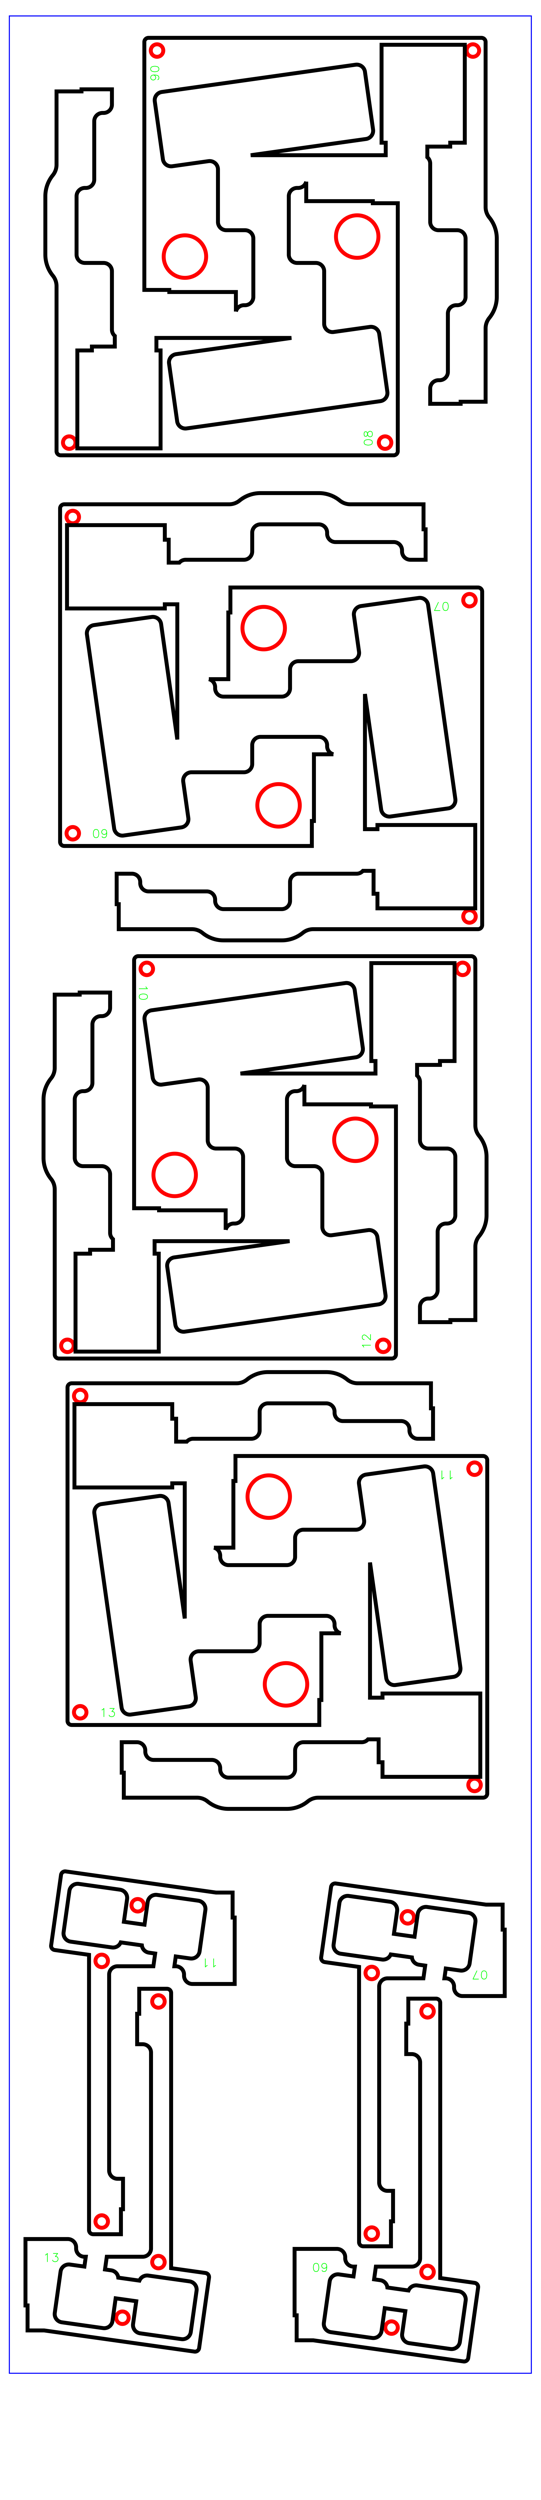 <?xml version="1.0" encoding="UTF-8" standalone="no"?>
<!-- Created with Inkscape (http://www.inkscape.org/) -->

<svg
   width="130mm"
   height="600mm"
   viewBox="0 0 130 600"
   version="1.1"
   id="svg465"
   xml:space="preserve"
   sodipodi:docname="beech_02_20240614.svg"
   inkscape:version="1.2.2 (b0a8486541, 2022-12-01)"
   xmlns:inkscape="http://www.inkscape.org/namespaces/inkscape"
   xmlns:sodipodi="http://sodipodi.sourceforge.net/DTD/sodipodi-0.dtd"
   xmlns="http://www.w3.org/2000/svg"
   xmlns:svg="http://www.w3.org/2000/svg"><sodipodi:namedview
     id="namedview467"
     pagecolor="#ffffff"
     bordercolor="#000000"
     borderopacity="0.25"
     inkscape:showpageshadow="2"
     inkscape:pageopacity="0.0"
     inkscape:pagecheckerboard="0"
     inkscape:deskcolor="#d1d1d1"
     inkscape:document-units="mm"
     showgrid="false"
     inkscape:zoom="0.35355339"
     inkscape:cx="-134.35029"
     inkscape:cy="1537.2501"
     inkscape:window-width="1920"
     inkscape:window-height="1144"
     inkscape:window-x="0"
     inkscape:window-y="0"
     inkscape:window-maximized="1"
     inkscape:current-layer="svg465" /><defs
     id="defs462"><inkscape:path-effect
       effect="bspline"
       id="path-effect18350"
       is_visible="true"
       lpeversion="1"
       weight="15"
       steps="2"
       helper_size="0"
       apply_no_weight="true"
       apply_with_weight="true"
       only_selected="false" /></defs><g
     id="g2946"
     transform="translate(15.51, -6.053)"><path
       style="font-size:12px;fill:none;fill-rule:evenodd;stroke:#ff0000;stroke-width:0.25mm;stroke-linecap:round;stroke-opacity:1"
       d="m 22.226,16.683 a 1.5,1.5 0 0 1 0,3 1.5,1.5 0 0 1 0,-3 z"
       id="path1515" /><path
       style="font-size:12px;fill:none;fill-rule:evenodd;stroke:#ff0000;stroke-width:0.25mm;stroke-linecap:round;stroke-opacity:1"
       d="M 22.226,18.183"
       id="path1513" /><path
       style="font-size:12px;fill:none;fill-rule:evenodd;stroke:#ff0000;stroke-width:0.25mm;stroke-linecap:round;stroke-opacity:1"
       d="m 98.126,16.683 a 1.5,1.5 0 0 1 0,3 1.5,1.5 0 0 1 0,-3 z"
       id="path1499" /><path
       style="font-size:12px;fill:none;fill-rule:evenodd;stroke:#ff0000;stroke-width:0.25mm;stroke-linecap:round;stroke-opacity:1"
       d="M 98.126,18.183"
       id="path1497" /><path
       style="font-size:12px;fill:none;fill-rule:evenodd;stroke:#ff0000;stroke-width:0.25mm;stroke-linecap:round;stroke-opacity:1"
       d="m 28.926,62.533 a 5.1,5.1 0 0 1 0,10.2 5.1,5.1 0 0 1 0,-10.2 z"
       id="path1495" /><path
       style="font-size:12px;fill:none;fill-rule:evenodd;stroke:#ff0000;stroke-width:0.25mm;stroke-linecap:round;stroke-opacity:1"
       d="M 28.926,67.633"
       id="path1493" /><path
       style="font-size:12px;fill:none;fill-rule:evenodd;stroke:#000000;stroke-width:0.25mm;stroke-linecap:round;stroke-opacity:1"
       d="m 19.176,16.133 v 59.5 h 5.999 v 0.5 h 16 v 4.684 a 2,2 0 0 1 1.94,-1.515 h 0.25 a 2,2 0 0 0 2,-2 v -14 a 2,2 0 0 0 -2,-2 h -4.5 a 2,2 0 0 1 -2,-2 v -12.593 a 2,2 0 0 0 -2.278,-1.981 l -8.695,1.222 a 2,2 0 0 1 -2.259,-1.702 l -1.949,-13.864 a 2,2 0 0 1 1.702,-2.259 l 46.543,-6.541 a 2,2 0 0 1 2.259,1.702 l 1.948,13.864 a 2,2 0 0 1 -1.702,2.259 l -27.698,3.893 h 32.44 v -3.002 h -1 V 16.8 h 20 v 23.5 h -3.5 v 0.933 h -5.5 v 2.558 a 2,2 0 0 1 0.689,1.511 v 14 a 2,2 0 0 0 2,2 h 4.5 a 2,2 0 0 1 2,2 v 14 a 2,2 0 0 1 -2,2 h -0.25 a 2,2 0 0 0 -2,2 v 14 a 2,2 0 0 1 -2,2 h -0.25 a 2,2 0 0 0 -2,2 v 3.664 h 7.312 v -0.5 h 5.999 V 84.872 a 4,4 0 0 1 0.896,-2.523 8,8 0 0 0 1.793,-5.047 v -14 a 8,8 0 0 0 -1.793,-5.047 4,4 0 0 1 -0.896,-2.524 V 16.133 a 1,1 0 0 0 -1,-1 H 20.176 a 1,1 0 0 0 -1,1 z"
       id="path712" /><g
       inkscape:label="Hershey Text"
       style="fill:none;stroke:#00ff00;stroke-linecap:round;stroke-linejoin:round;stroke-opacity:1"
       transform="matrix(6.12323e-17 1 -1 6.12323e-17 0.835 2.483)"
       id="g5981"><g
         transform="translate(18.901, -19.855)"
         id="g5979"
         style="stroke:#00ff00;stroke-opacity:1"><path
           d="M 378 662 L 284 630 L 220 536 L 189 378 L 189 284 L 220 126 L 284 31.5 L 378 0 L 441 0 L 536 31.5 L 598 126 L 630 284 L 630 378 L 598 536 L 536 630 L 441 662 L 378 662"
           style="stroke-width:0.533in;stroke:#00ff00;stroke-opacity:1"
           transform="scale(0.003, -0.003)"
           id="path5975" /><path
           d="M 598 567 L 567 630 L 472 662 L 410 662 L 315 630 L 252 536 L 220 378 L 220 220 L 252 94.5 L 315 31.5 L 410 0 L 441 0 L 536 31.5 L 598 94.5 L 630 189 L 630 220 L 598 315 L 536 378 L 441 410 L 410 410 L 315 378 L 252 315 L 220 220"
           style="stroke-width:0.533in;stroke:#00ff00;stroke-opacity:1"
           transform="matrix(0.003 0 0 -0.003 2 0)"
           id="path5977" /></g></g></g><g
     id="g2946-9"
     transform="matrix(6.12323e-17 1 -1 6.12323e-17 130.999 121.816)"><path
       style="font-size:12px;fill:none;fill-rule:evenodd;stroke:#ff0000;stroke-width:0.25mm;stroke-linecap:round;stroke-opacity:1"
       d="m 22.226,16.683 a 1.5,1.5 0 0 1 0,3 1.5,1.5 0 0 1 0,-3 z"
       id="path1515-4" /><path
       style="font-size:12px;fill:none;fill-rule:evenodd;stroke:#ff0000;stroke-width:0.25mm;stroke-linecap:round;stroke-opacity:1"
       d="M 22.226,18.183"
       id="path1513-7" /><path
       style="font-size:12px;fill:none;fill-rule:evenodd;stroke:#ff0000;stroke-width:0.25mm;stroke-linecap:round;stroke-opacity:1"
       d="m 98.126,16.683 a 1.5,1.5 0 0 1 0,3 1.5,1.5 0 0 1 0,-3 z"
       id="path1499-8" /><path
       style="font-size:12px;fill:none;fill-rule:evenodd;stroke:#ff0000;stroke-width:0.25mm;stroke-linecap:round;stroke-opacity:1"
       d="M 98.126,18.183"
       id="path1497-4" /><path
       style="font-size:12px;fill:none;fill-rule:evenodd;stroke:#ff0000;stroke-width:0.25mm;stroke-linecap:round;stroke-opacity:1"
       d="m 28.926,62.533 a 5.1,5.1 0 0 1 0,10.2 5.1,5.1 0 0 1 0,-10.2 z"
       id="path1495-5" /><path
       style="font-size:12px;fill:none;fill-rule:evenodd;stroke:#ff0000;stroke-width:0.25mm;stroke-linecap:round;stroke-opacity:1"
       d="M 28.926,67.633"
       id="path1493-0" /><path
       style="font-size:12px;fill:none;fill-rule:evenodd;stroke:#000000;stroke-width:0.25mm;stroke-linecap:round;stroke-opacity:1"
       d="m 19.176,16.133 v 59.5 h 5.999 v 0.5 h 16 v 4.684 a 2,2 0 0 1 1.94,-1.515 h 0.25 a 2,2 0 0 0 2,-2 v -14 a 2,2 0 0 0 -2,-2 h -4.5 a 2,2 0 0 1 -2,-2 v -12.593 a 2,2 0 0 0 -2.278,-1.981 l -8.695,1.222 a 2,2 0 0 1 -2.259,-1.702 l -1.949,-13.864 a 2,2 0 0 1 1.702,-2.259 l 46.543,-6.541 a 2,2 0 0 1 2.259,1.702 l 1.948,13.864 a 2,2 0 0 1 -1.702,2.259 l -27.698,3.893 h 32.44 v -3.002 h -1 V 16.8 h 20 v 23.5 h -3.5 v 0.933 h -5.5 v 2.558 a 2,2 0 0 1 0.689,1.511 v 14 a 2,2 0 0 0 2,2 h 4.5 a 2,2 0 0 1 2,2 v 14 a 2,2 0 0 1 -2,2 h -0.25 a 2,2 0 0 0 -2,2 v 14 a 2,2 0 0 1 -2,2 h -0.25 a 2,2 0 0 0 -2,2 v 3.664 h 7.312 v -0.5 h 5.999 V 84.872 a 4,4 0 0 1 0.896,-2.523 8,8 0 0 0 1.793,-5.047 v -14 a 8,8 0 0 0 -1.793,-5.047 4,4 0 0 1 -0.896,-2.524 V 16.133 a 1,1 0 0 0 -1,-1 H 20.176 a 1,1 0 0 0 -1,1 z"
       id="path712-3" /><g
       inkscape:label="Hershey Text"
       style="fill:none;stroke:#00ff00;stroke-linecap:round;stroke-linejoin:round;stroke-opacity:1"
       transform="matrix(6.12323e-17 1 -1 6.12323e-17 -117.814 136.641)"
       id="g6013"><g
         transform="translate(-113.933, -140.543)"
         id="g6011"
         style="stroke:#00ff00;stroke-opacity:1"><path
           d="M 378 662 L 284 630 L 220 536 L 189 378 L 189 284 L 220 126 L 284 31.5 L 378 0 L 441 0 L 536 31.5 L 598 126 L 630 284 L 630 378 L 598 536 L 536 630 L 441 662 L 378 662"
           style="stroke-width:0.533in;stroke:#00ff00;stroke-opacity:1"
           transform="scale(0.003, -0.003)"
           id="path6007" /><path
           d="M 630 662 L 315 0 M 189 662 L 630 662"
           style="stroke-width:0.533in;stroke:#00ff00;stroke-opacity:1"
           transform="matrix(0.003 0 0 -0.003 2 0)"
           id="path6009" /></g></g></g><g
     id="g2938-6"
     transform="matrix(6.12323e-17 1 -1 6.12323e-17 206.609 431.766)"><path
       style="font-size:12px;fill:none;fill-rule:evenodd;stroke:#ff0000;stroke-width:0.25mm;stroke-linecap:round;stroke-opacity:1"
       d="m 28.376,107.129 a 1.5,1.5 0 0 1 0,3 1.5,1.5 0 0 1 0,-3 z"
       id="path1511-1" /><path
       style="font-size:12px;fill:none;fill-rule:evenodd;stroke:#ff0000;stroke-width:0.25mm;stroke-linecap:round;stroke-opacity:1"
       d="M 28.376,108.629"
       id="path1509-0" /><path
       style="font-size:12px;fill:none;fill-rule:evenodd;stroke:#ff0000;stroke-width:0.25mm;stroke-linecap:round;stroke-opacity:1"
       d="m 41.726,115.779 a 1.5,1.5 0 0 1 0,3 1.5,1.5 0 0 1 0,-3 z"
       id="path1507-6" /><path
       style="font-size:12px;fill:none;fill-rule:evenodd;stroke:#ff0000;stroke-width:0.25mm;stroke-linecap:round;stroke-opacity:1"
       d="M 41.726,117.279"
       id="path1505-3" /><path
       style="font-size:12px;fill:none;fill-rule:evenodd;stroke:#ff0000;stroke-width:0.25mm;stroke-linecap:round;stroke-opacity:1"
       d="m 104.276,115.779 a 1.5,1.5 0 0 1 0,3 1.5,1.5 0 0 1 0,-3 z"
       id="path1503-2" /><path
       style="font-size:12px;fill:none;fill-rule:evenodd;stroke:#ff0000;stroke-width:0.25mm;stroke-linecap:round;stroke-opacity:1"
       d="M 104.276,117.279"
       id="path1501-0" /><path
       style="font-size:12px;fill:none;fill-rule:evenodd;stroke:#000000;stroke-width:0.25mm;stroke-linecap:round;stroke-opacity:1"
       d="m 25.326,85.829 v 3.999 l -5.074,36.101 a 1,1 0 0 0 0.851,1.13 l 16.884,2.373 a 1,1 0 0 0 1.13,-0.852 l 1.159,-8.251 h 66.05 a 1,1 0 0 0 1,-1 v -6.667 h -5.999 v -0.5 h -7.312 v 1.336 a 2,2 0 0 1 -2,2 h -47 a 2,2 0 0 1 -2,-2 v -8.631 l -3.055,-0.429 -0.209,1.485 a 2,2 0 0 1 -1.755,1.709 l -0.713,5.077 a 2,2 0 0 1 1.215,2.127 l -1.391,9.902 a 2,2 0 0 1 -2.259,1.703 l -9.903,-1.392 a 2,2 0 0 1 -1.702,-2.259 l 1.392,-9.903 a 2,2 0 0 1 2.259,-1.702 l 5.446,0.765 0.696,-4.951 -5.447,-0.765 a 2,2 0 0 1 -1.702,-2.259 l 1.392,-9.903 a 2,2 0 0 1 2.259,-1.702 l 9.903,1.392 a 2,2 0 0 1 1.702,2.259 l -0.487,3.465 2.359,0.332 v -0.32 a 2,2 0 0 1 2,-2 h 0.25 a 2,2 0 0 0 2,-2 v -10.169 h -15.94 v 0.5 z"
       id="path1491-6" /><g
       inkscape:label="Hershey Text"
       style="fill:none;stroke:#00ff00;stroke-linecap:round;stroke-linejoin:round;stroke-opacity:1"
       transform="matrix(6.12323e-17 1 -1 6.12323e-17 -113.118 137.14)"
       id="g6029"><g
         transform="translate(-48.078, -154.333)"
         id="g6027"
         style="stroke:#00ff00;stroke-opacity:1"><path
           d="M 378 662 L 284 630 L 220 536 L 189 378 L 189 284 L 220 126 L 284 31.5 L 378 0 L 441 0 L 536 31.5 L 598 126 L 630 284 L 630 378 L 598 536 L 536 630 L 441 662 L 378 662"
           style="stroke-width:0.533in;stroke:#00ff00;stroke-opacity:1"
           transform="scale(0.003, -0.003)"
           id="path6023" /><path
           d="M 630 662 L 315 0 M 189 662 L 630 662"
           style="stroke-width:0.533in;stroke:#00ff00;stroke-opacity:1"
           transform="matrix(0.003 0 0 -0.003 2 0)"
           id="path6025" /></g></g></g><g
     id="g2946-0"
     transform="matrix(-1 1.22465e-16 -1.22465e-16 -1 114.761 124.404)"><path
       style="font-size:12px;fill:none;fill-rule:evenodd;stroke:#ff0000;stroke-width:0.25mm;stroke-linecap:round;stroke-opacity:1"
       d="m 22.226,16.683 a 1.5,1.5 0 0 1 0,3 1.5,1.5 0 0 1 0,-3 z"
       id="path1515-7" /><path
       style="font-size:12px;fill:none;fill-rule:evenodd;stroke:#ff0000;stroke-width:0.25mm;stroke-linecap:round;stroke-opacity:1"
       d="M 22.226,18.183"
       id="path1513-8" /><path
       style="font-size:12px;fill:none;fill-rule:evenodd;stroke:#ff0000;stroke-width:0.25mm;stroke-linecap:round;stroke-opacity:1"
       d="m 98.126,16.683 a 1.5,1.5 0 0 1 0,3 1.5,1.5 0 0 1 0,-3 z"
       id="path1499-6" /><path
       style="font-size:12px;fill:none;fill-rule:evenodd;stroke:#ff0000;stroke-width:0.25mm;stroke-linecap:round;stroke-opacity:1"
       d="M 98.126,18.183"
       id="path1497-8" /><path
       style="font-size:12px;fill:none;fill-rule:evenodd;stroke:#ff0000;stroke-width:0.25mm;stroke-linecap:round;stroke-opacity:1"
       d="m 28.926,62.533 a 5.1,5.1 0 0 1 0,10.2 5.1,5.1 0 0 1 0,-10.2 z"
       id="path1495-8" /><path
       style="font-size:12px;fill:none;fill-rule:evenodd;stroke:#ff0000;stroke-width:0.25mm;stroke-linecap:round;stroke-opacity:1"
       d="M 28.926,67.633"
       id="path1493-4" /><path
       style="font-size:12px;fill:none;fill-rule:evenodd;stroke:#000000;stroke-width:0.25mm;stroke-linecap:round;stroke-opacity:1"
       d="m 19.176,16.133 v 59.5 h 5.999 v 0.5 h 16 v 4.684 a 2,2 0 0 1 1.94,-1.515 h 0.25 a 2,2 0 0 0 2,-2 v -14 a 2,2 0 0 0 -2,-2 h -4.5 a 2,2 0 0 1 -2,-2 v -12.593 a 2,2 0 0 0 -2.278,-1.981 l -8.695,1.222 a 2,2 0 0 1 -2.259,-1.702 l -1.949,-13.864 a 2,2 0 0 1 1.702,-2.259 l 46.543,-6.541 a 2,2 0 0 1 2.259,1.702 l 1.948,13.864 a 2,2 0 0 1 -1.702,2.259 l -27.698,3.893 h 32.44 v -3.002 h -1 V 16.8 h 20 v 23.5 h -3.5 v 0.933 h -5.5 v 2.558 a 2,2 0 0 1 0.689,1.511 v 14 a 2,2 0 0 0 2,2 h 4.5 a 2,2 0 0 1 2,2 v 14 a 2,2 0 0 1 -2,2 h -0.25 a 2,2 0 0 0 -2,2 v 14 a 2,2 0 0 1 -2,2 h -0.25 a 2,2 0 0 0 -2,2 v 3.664 h 7.312 v -0.5 h 5.999 V 84.872 a 4,4 0 0 1 0.896,-2.523 8,8 0 0 0 1.793,-5.047 v -14 a 8,8 0 0 0 -1.793,-5.047 4,4 0 0 1 -0.896,-2.524 V 16.133 a 1,1 0 0 0 -1,-1 H 20.176 a 1,1 0 0 0 -1,1 z"
       id="path712-31" /><g
       inkscape:label="Hershey Text"
       style="fill:none;stroke:#00ff00;stroke-linecap:round;stroke-linejoin:round;stroke-opacity:1"
       transform="matrix(6.12323e-17 1 -1 6.12323e-17 -6.712 -215.004)"
       id="g6045"><g
         transform="translate(232.017, -32)"
         id="g6043"
         style="stroke:#00ff00;stroke-opacity:1"><path
           d="M 378 662 L 284 630 L 220 536 L 189 378 L 189 284 L 220 126 L 284 31.5 L 378 0 L 441 0 L 536 31.5 L 598 126 L 630 284 L 630 378 L 598 536 L 536 630 L 441 662 L 378 662"
           style="stroke-width:0.533in;stroke:#00ff00;stroke-opacity:1"
           transform="scale(0.003, -0.003)"
           id="path6039" /><path
           d="M 346 662 L 252 630 L 220 567 L 220 504 L 252 441 L 315 410 L 441 378 L 536 346 L 598 284 L 630 220 L 630 126 L 598 63 L 567 31.5 L 472 0 L 346 0 L 252 31.5 L 220 63 L 189 126 L 189 220 L 220 284 L 284 346 L 378 378 L 504 410 L 567 441 L 598 504 L 598 567 L 567 630 L 472 662 L 346 662"
           style="stroke-width:0.533in;stroke:#00ff00;stroke-opacity:1"
           transform="matrix(0.003 0 0 -0.003 2 0)"
           id="path6041" /></g></g></g><g
     id="g2946-0-9"
     transform="matrix(-1 1.22465e-16 -1.22465e-16 -1 114.323 341.169)"><path
       style="font-size:12px;fill:none;fill-rule:evenodd;stroke:#ff0000;stroke-width:0.25mm;stroke-linecap:round;stroke-opacity:1"
       d="m 22.226,16.683 a 1.5,1.5 0 0 1 0,3 1.5,1.5 0 0 1 0,-3 z"
       id="path1515-7-4" /><path
       style="font-size:12px;fill:none;fill-rule:evenodd;stroke:#ff0000;stroke-width:0.25mm;stroke-linecap:round;stroke-opacity:1"
       d="M 22.226,18.183"
       id="path1513-8-8" /><path
       style="font-size:12px;fill:none;fill-rule:evenodd;stroke:#ff0000;stroke-width:0.25mm;stroke-linecap:round;stroke-opacity:1"
       d="m 98.126,16.683 a 1.5,1.5 0 0 1 0,3 1.5,1.5 0 0 1 0,-3 z"
       id="path1499-6-1" /><path
       style="font-size:12px;fill:none;fill-rule:evenodd;stroke:#ff0000;stroke-width:0.25mm;stroke-linecap:round;stroke-opacity:1"
       d="M 98.126,18.183"
       id="path1497-8-2" /><path
       style="font-size:12px;fill:none;fill-rule:evenodd;stroke:#ff0000;stroke-width:0.25mm;stroke-linecap:round;stroke-opacity:1"
       d="m 28.926,62.533 a 5.1,5.1 0 0 1 0,10.2 5.1,5.1 0 0 1 0,-10.2 z"
       id="path1495-8-9" /><path
       style="font-size:12px;fill:none;fill-rule:evenodd;stroke:#ff0000;stroke-width:0.25mm;stroke-linecap:round;stroke-opacity:1"
       d="M 28.926,67.633"
       id="path1493-4-3" /><path
       style="font-size:12px;fill:none;fill-rule:evenodd;stroke:#000000;stroke-width:0.25mm;stroke-linecap:round;stroke-opacity:1"
       d="m 19.176,16.133 v 59.5 h 5.999 v 0.5 h 16 v 4.684 a 2,2 0 0 1 1.94,-1.515 h 0.25 a 2,2 0 0 0 2,-2 v -14 a 2,2 0 0 0 -2,-2 h -4.5 a 2,2 0 0 1 -2,-2 v -12.593 a 2,2 0 0 0 -2.278,-1.981 l -8.695,1.222 a 2,2 0 0 1 -2.259,-1.702 l -1.949,-13.864 a 2,2 0 0 1 1.702,-2.259 l 46.543,-6.541 a 2,2 0 0 1 2.259,1.702 l 1.948,13.864 a 2,2 0 0 1 -1.702,2.259 l -27.698,3.893 h 32.44 v -3.002 h -1 V 16.8 h 20 v 23.5 h -3.5 v 0.933 h -5.5 v 2.558 a 2,2 0 0 1 0.689,1.511 v 14 a 2,2 0 0 0 2,2 h 4.5 a 2,2 0 0 1 2,2 v 14 a 2,2 0 0 1 -2,2 h -0.25 a 2,2 0 0 0 -2,2 v 14 a 2,2 0 0 1 -2,2 h -0.25 a 2,2 0 0 0 -2,2 v 3.664 h 7.312 v -0.5 h 5.999 V 84.872 a 4,4 0 0 1 0.896,-2.523 8,8 0 0 0 1.793,-5.047 v -14 a 8,8 0 0 0 -1.793,-5.047 4,4 0 0 1 -0.896,-2.524 V 16.133 a 1,1 0 0 0 -1,-1 H 20.176 a 1,1 0 0 0 -1,1 z"
       id="path712-31-9" /><g
       inkscape:label="Hershey Text"
       style="fill:none;stroke:#00ff00;stroke-linecap:round;stroke-linejoin:round;stroke-opacity:1"
       transform="matrix(6.12323e-17 1 -1 6.12323e-17 -6.712 -215.004)"
       id="g6061"><g
         transform="translate(232.017, -32)"
         id="g6059"
         style="stroke:#00ff00;stroke-opacity:1"><path
           d="M 284 536 L 346 567 L 441 662 L 441 0"
           style="stroke-width:0.533in;stroke:#00ff00;stroke-opacity:1"
           transform="scale(0.003, -0.003)"
           id="path6055" /><path
           d="M 220 504 L 220 536 L 252 598 L 284 630 L 346 662 L 472 662 L 536 630 L 567 598 L 598 536 L 598 472 L 567 410 L 504 315 L 189 0 L 630 0"
           style="stroke-width:0.533in;stroke:#00ff00;stroke-opacity:1"
           transform="matrix(0.003 0 0 -0.003 2 0)"
           id="path6057" /></g></g></g><g
     id="g2946-6"
     transform="matrix(6.12323e-17 -1 1 6.12323e-17 -0.695 222.203)"><path
       style="font-size:12px;fill:none;fill-rule:evenodd;stroke:#ff0000;stroke-width:0.25mm;stroke-linecap:round;stroke-opacity:1"
       d="m 22.226,16.683 a 1.5,1.5 0 0 1 0,3 1.5,1.5 0 0 1 0,-3 z"
       id="path1515-49" /><path
       style="font-size:12px;fill:none;fill-rule:evenodd;stroke:#ff0000;stroke-width:0.25mm;stroke-linecap:round;stroke-opacity:1"
       d="M 22.226,18.183"
       id="path1513-5" /><path
       style="font-size:12px;fill:none;fill-rule:evenodd;stroke:#ff0000;stroke-width:0.25mm;stroke-linecap:round;stroke-opacity:1"
       d="m 98.126,16.683 a 1.5,1.5 0 0 1 0,3 1.5,1.5 0 0 1 0,-3 z"
       id="path1499-0" /><path
       style="font-size:12px;fill:none;fill-rule:evenodd;stroke:#ff0000;stroke-width:0.25mm;stroke-linecap:round;stroke-opacity:1"
       d="M 98.126,18.183"
       id="path1497-48" /><path
       style="font-size:12px;fill:none;fill-rule:evenodd;stroke:#ff0000;stroke-width:0.25mm;stroke-linecap:round;stroke-opacity:1"
       d="m 28.926,62.533 a 5.1,5.1 0 0 1 0,10.2 5.1,5.1 0 0 1 0,-10.2 z"
       id="path1495-7" /><path
       style="font-size:12px;fill:none;fill-rule:evenodd;stroke:#ff0000;stroke-width:0.25mm;stroke-linecap:round;stroke-opacity:1"
       d="M 28.926,67.633"
       id="path1493-1" /><path
       style="font-size:12px;fill:none;fill-rule:evenodd;stroke:#000000;stroke-width:0.25mm;stroke-linecap:round;stroke-opacity:1"
       d="m 19.176,16.133 v 59.5 h 5.999 v 0.5 h 16 v 4.684 a 2,2 0 0 1 1.94,-1.515 h 0.25 a 2,2 0 0 0 2,-2 v -14 a 2,2 0 0 0 -2,-2 h -4.5 a 2,2 0 0 1 -2,-2 v -12.593 a 2,2 0 0 0 -2.278,-1.981 l -8.695,1.222 a 2,2 0 0 1 -2.259,-1.702 l -1.949,-13.864 a 2,2 0 0 1 1.702,-2.259 l 46.543,-6.541 a 2,2 0 0 1 2.259,1.702 l 1.948,13.864 a 2,2 0 0 1 -1.702,2.259 l -27.698,3.893 h 32.44 v -3.002 h -1 V 16.8 h 20 v 23.5 h -3.5 v 0.933 h -5.5 v 2.558 a 2,2 0 0 1 0.689,1.511 v 14 a 2,2 0 0 0 2,2 h 4.5 a 2,2 0 0 1 2,2 v 14 a 2,2 0 0 1 -2,2 h -0.25 a 2,2 0 0 0 -2,2 v 14 a 2,2 0 0 1 -2,2 h -0.25 a 2,2 0 0 0 -2,2 v 3.664 h 7.312 v -0.5 h 5.999 V 84.872 a 4,4 0 0 1 0.896,-2.523 8,8 0 0 0 1.793,-5.047 v -14 a 8,8 0 0 0 -1.793,-5.047 4,4 0 0 1 -0.896,-2.524 V 16.133 a 1,1 0 0 0 -1,-1 H 20.176 a 1,1 0 0 0 -1,1 z"
       id="path712-7" /><g
       inkscape:label="Hershey Text"
       style="fill:none;stroke:#00ff00;stroke-linecap:round;stroke-linejoin:round;stroke-opacity:1"
       transform="matrix(6.12323e-17 1 -1 6.12323e-17 -336.304 133.858)"
       id="g6109"><g
         transform="translate(-111.305, -357.47)"
         id="g6107"
         style="stroke:#00ff00;stroke-opacity:1"><path
           d="M 378 662 L 284 630 L 220 536 L 189 378 L 189 284 L 220 126 L 284 31.5 L 378 0 L 441 0 L 536 31.5 L 598 126 L 630 284 L 630 378 L 598 536 L 536 630 L 441 662 L 378 662"
           style="stroke-width:0.533in;stroke:#00ff00;stroke-opacity:1"
           transform="scale(0.003, -0.003)"
           id="path6103" /><path
           d="M 598 441 L 567 346 L 504 284 L 410 252 L 378 252 L 284 284 L 220 346 L 189 441 L 189 472 L 220 567 L 284 630 L 378 662 L 410 662 L 504 630 L 567 567 L 598 441 L 598 284 L 567 126 L 504 31.5 L 410 0 L 346 0 L 252 31.5 L 220 94.5"
           style="stroke-width:0.533in;stroke:#00ff00;stroke-opacity:1"
           transform="matrix(0.003 0 0 -0.003 2 0)"
           id="path6105" /></g></g></g><g
     id="g2946-9-1"
     transform="rotate(90,-99.017,231.232)"><path
       style="font-size:12px;fill:none;fill-rule:evenodd;stroke:#ff0000;stroke-width:0.25mm;stroke-linecap:round;stroke-opacity:1"
       d="m 22.226,16.683 a 1.5,1.5 0 0 1 0,3 1.5,1.5 0 0 1 0,-3 z"
       id="path1515-4-5" /><path
       style="font-size:12px;fill:none;fill-rule:evenodd;stroke:#ff0000;stroke-width:0.25mm;stroke-linecap:round;stroke-opacity:1"
       d="M 22.226,18.183"
       id="path1513-7-9" /><path
       style="font-size:12px;fill:none;fill-rule:evenodd;stroke:#ff0000;stroke-width:0.25mm;stroke-linecap:round;stroke-opacity:1"
       d="m 98.126,16.683 a 1.5,1.5 0 0 1 0,3 1.5,1.5 0 0 1 0,-3 z"
       id="path1499-8-8" /><path
       style="font-size:12px;fill:none;fill-rule:evenodd;stroke:#ff0000;stroke-width:0.25mm;stroke-linecap:round;stroke-opacity:1"
       d="M 98.126,18.183"
       id="path1497-4-4" /><path
       style="font-size:12px;fill:none;fill-rule:evenodd;stroke:#ff0000;stroke-width:0.25mm;stroke-linecap:round;stroke-opacity:1"
       d="m 28.926,62.533 a 5.1,5.1 0 0 1 0,10.2 5.1,5.1 0 0 1 0,-10.2 z"
       id="path1495-5-8" /><path
       style="font-size:12px;fill:none;fill-rule:evenodd;stroke:#ff0000;stroke-width:0.25mm;stroke-linecap:round;stroke-opacity:1"
       d="M 28.926,67.633"
       id="path1493-0-1" /><path
       style="font-size:12px;fill:none;fill-rule:evenodd;stroke:#000000;stroke-width:0.25mm;stroke-linecap:round;stroke-opacity:1"
       d="m 19.176,16.133 v 59.5 h 5.999 v 0.5 h 16 v 4.684 a 2,2 0 0 1 1.94,-1.515 h 0.25 a 2,2 0 0 0 2,-2 v -14 a 2,2 0 0 0 -2,-2 h -4.5 a 2,2 0 0 1 -2,-2 v -12.593 a 2,2 0 0 0 -2.278,-1.981 l -8.695,1.222 a 2,2 0 0 1 -2.259,-1.702 l -1.949,-13.864 a 2,2 0 0 1 1.702,-2.259 l 46.543,-6.541 a 2,2 0 0 1 2.259,1.702 l 1.948,13.864 a 2,2 0 0 1 -1.702,2.259 l -27.698,3.893 h 32.44 v -3.002 h -1 V 16.8 h 20 v 23.5 h -3.5 v 0.933 h -5.5 v 2.558 a 2,2 0 0 1 0.689,1.511 v 14 a 2,2 0 0 0 2,2 h 4.5 a 2,2 0 0 1 2,2 v 14 a 2,2 0 0 1 -2,2 h -0.25 a 2,2 0 0 0 -2,2 v 14 a 2,2 0 0 1 -2,2 h -0.25 a 2,2 0 0 0 -2,2 v 3.664 h 7.312 v -0.5 h 5.999 V 84.872 a 4,4 0 0 1 0.896,-2.523 8,8 0 0 0 1.793,-5.047 v -14 a 8,8 0 0 0 -1.793,-5.047 4,4 0 0 1 -0.896,-2.524 V 16.133 a 1,1 0 0 0 -1,-1 H 20.176 a 1,1 0 0 0 -1,1 z"
       id="path712-3-0" /><g
       inkscape:label="Hershey Text"
       style="fill:none;stroke:#00ff00;stroke-linecap:round;stroke-linejoin:round;stroke-opacity:1"
       transform="rotate(90,-127.228,9.414)"
       id="g6125"><g
         transform="translate(-113.933,-140.543)"
         id="g6123"
         style="stroke:#00ff00;stroke-opacity:1"><path
           d="m 284,536 62,31 95,95 V 0"
           style="stroke:#00ff00;stroke-width:0.533in;stroke-opacity:1"
           transform="scale(0.003,-0.003)"
           id="path6119" /><path
           d="m 284,536 62,31 95,95 V 0"
           style="stroke:#00ff00;stroke-width:0.533in;stroke-opacity:1"
           transform="matrix(0.003,0,0,-0.003,2,0)"
           id="path6121" /></g></g></g><g
     id="g2946-6-4"
     transform="rotate(-90,217.123,216.032)"><path
       style="font-size:12px;fill:none;fill-rule:evenodd;stroke:#ff0000;stroke-width:0.25mm;stroke-linecap:round;stroke-opacity:1"
       d="m 22.226,16.683 a 1.5,1.5 0 0 1 0,3 1.5,1.5 0 0 1 0,-3 z"
       id="path1515-49-4" /><path
       style="font-size:12px;fill:none;fill-rule:evenodd;stroke:#ff0000;stroke-width:0.25mm;stroke-linecap:round;stroke-opacity:1"
       d="M 22.226,18.183"
       id="path1513-5-4" /><path
       style="font-size:12px;fill:none;fill-rule:evenodd;stroke:#ff0000;stroke-width:0.25mm;stroke-linecap:round;stroke-opacity:1"
       d="m 98.126,16.683 a 1.5,1.5 0 0 1 0,3 1.5,1.5 0 0 1 0,-3 z"
       id="path1499-0-4" /><path
       style="font-size:12px;fill:none;fill-rule:evenodd;stroke:#ff0000;stroke-width:0.25mm;stroke-linecap:round;stroke-opacity:1"
       d="M 98.126,18.183"
       id="path1497-48-7" /><path
       style="font-size:12px;fill:none;fill-rule:evenodd;stroke:#ff0000;stroke-width:0.25mm;stroke-linecap:round;stroke-opacity:1"
       d="m 28.926,62.533 a 5.1,5.1 0 0 1 0,10.2 5.1,5.1 0 0 1 0,-10.2 z"
       id="path1495-7-6" /><path
       style="font-size:12px;fill:none;fill-rule:evenodd;stroke:#ff0000;stroke-width:0.25mm;stroke-linecap:round;stroke-opacity:1"
       d="M 28.926,67.633"
       id="path1493-1-3" /><path
       style="font-size:12px;fill:none;fill-rule:evenodd;stroke:#000000;stroke-width:0.25mm;stroke-linecap:round;stroke-opacity:1"
       d="m 19.176,16.133 v 59.5 h 5.999 v 0.5 h 16 v 4.684 a 2,2 0 0 1 1.94,-1.515 h 0.25 a 2,2 0 0 0 2,-2 v -14 a 2,2 0 0 0 -2,-2 h -4.5 a 2,2 0 0 1 -2,-2 v -12.593 a 2,2 0 0 0 -2.278,-1.981 l -8.695,1.222 a 2,2 0 0 1 -2.259,-1.702 l -1.949,-13.864 a 2,2 0 0 1 1.702,-2.259 l 46.543,-6.541 a 2,2 0 0 1 2.259,1.702 l 1.948,13.864 a 2,2 0 0 1 -1.702,2.259 l -27.698,3.893 h 32.44 v -3.002 h -1 V 16.8 h 20 v 23.5 h -3.5 v 0.933 h -5.5 v 2.558 a 2,2 0 0 1 0.689,1.511 v 14 a 2,2 0 0 0 2,2 h 4.5 a 2,2 0 0 1 2,2 v 14 a 2,2 0 0 1 -2,2 h -0.25 a 2,2 0 0 0 -2,2 v 14 a 2,2 0 0 1 -2,2 h -0.25 a 2,2 0 0 0 -2,2 v 3.664 h 7.312 v -0.5 h 5.999 V 84.872 a 4,4 0 0 1 0.896,-2.523 8,8 0 0 0 1.793,-5.047 v -14 a 8,8 0 0 0 -1.793,-5.047 4,4 0 0 1 -0.896,-2.524 V 16.133 a 1,1 0 0 0 -1,-1 H 20.176 a 1,1 0 0 0 -1,1 z"
       id="path712-7-1" /><g
       inkscape:label="Hershey Text"
       style="fill:none;stroke:#00ff00;stroke-linecap:round;stroke-linejoin:round;stroke-opacity:1"
       transform="rotate(90,-235.081,-101.223)"
       id="g6141"><g
         transform="translate(-111.305,-357.47)"
         id="g6139"
         style="stroke:#00ff00;stroke-opacity:1"><path
           d="m 284,536 62,31 95,95 V 0"
           style="stroke:#00ff00;stroke-width:0.533in;stroke-opacity:1"
           transform="scale(0.003,-0.003)"
           id="path6135" /><path
           d="M 252,662 H 598 L 410,410 h 94 l 63,-32 31,-32 32,-94 V 189 L 598,94.5 536,31.5 441,0 H 346 L 252,31.5 220,63 189,126"
           style="stroke:#00ff00;stroke-width:0.533in;stroke-opacity:1"
           transform="matrix(0.003,0,0,-0.003,2,0)"
           id="path6137" /></g></g></g><g
     id="g2938-2"
     transform="matrix(6.12323e-17 -1 1 6.12323e-17 -14.544 586.978)"><path
       style="font-size:12px;fill:none;fill-rule:evenodd;stroke:#ff0000;stroke-width:0.25mm;stroke-linecap:round;stroke-opacity:1"
       d="m 28.376,107.129 a 1.5,1.5 0 0 1 0,3 1.5,1.5 0 0 1 0,-3 z"
       id="path1511-7" /><path
       style="font-size:12px;fill:none;fill-rule:evenodd;stroke:#ff0000;stroke-width:0.25mm;stroke-linecap:round;stroke-opacity:1"
       d="M 28.376,108.629"
       id="path1509-22" /><path
       style="font-size:12px;fill:none;fill-rule:evenodd;stroke:#ff0000;stroke-width:0.25mm;stroke-linecap:round;stroke-opacity:1"
       d="m 41.726,115.779 a 1.5,1.5 0 0 1 0,3 1.5,1.5 0 0 1 0,-3 z"
       id="path1507-61" /><path
       style="font-size:12px;fill:none;fill-rule:evenodd;stroke:#ff0000;stroke-width:0.25mm;stroke-linecap:round;stroke-opacity:1"
       d="M 41.726,117.279"
       id="path1505-0" /><path
       style="font-size:12px;fill:none;fill-rule:evenodd;stroke:#ff0000;stroke-width:0.25mm;stroke-linecap:round;stroke-opacity:1"
       d="m 104.276,115.779 a 1.5,1.5 0 0 1 0,3 1.5,1.5 0 0 1 0,-3 z"
       id="path1503-6" /><path
       style="font-size:12px;fill:none;fill-rule:evenodd;stroke:#ff0000;stroke-width:0.25mm;stroke-linecap:round;stroke-opacity:1"
       d="M 104.276,117.279"
       id="path1501-1" /><path
       style="font-size:12px;fill:none;fill-rule:evenodd;stroke:#000000;stroke-width:0.25mm;stroke-linecap:round;stroke-opacity:1"
       d="m 25.326,85.829 v 3.999 l -5.074,36.101 a 1,1 0 0 0 0.851,1.13 l 16.884,2.373 a 1,1 0 0 0 1.13,-0.852 l 1.159,-8.251 h 66.05 a 1,1 0 0 0 1,-1 v -6.667 h -5.999 v -0.5 h -7.312 v 1.336 a 2,2 0 0 1 -2,2 h -47 a 2,2 0 0 1 -2,-2 v -8.631 l -3.055,-0.429 -0.209,1.485 a 2,2 0 0 1 -1.755,1.709 l -0.713,5.077 a 2,2 0 0 1 1.215,2.127 l -1.391,9.902 a 2,2 0 0 1 -2.259,1.703 l -9.903,-1.392 a 2,2 0 0 1 -1.702,-2.259 l 1.392,-9.903 a 2,2 0 0 1 2.259,-1.702 l 5.446,0.765 0.696,-4.951 -5.447,-0.765 a 2,2 0 0 1 -1.702,-2.259 l 1.392,-9.903 a 2,2 0 0 1 2.259,-1.702 l 9.903,1.392 a 2,2 0 0 1 1.702,2.259 l -0.487,3.465 2.359,0.332 v -0.32 a 2,2 0 0 1 2,-2 h 0.25 a 2,2 0 0 0 2,-2 v -10.169 h -15.94 v 0.5 z"
       id="path1491-5" /><g
       inkscape:label="Hershey Text"
       style="fill:none;stroke:#00ff00;stroke-linecap:round;stroke-linejoin:round;stroke-opacity:1"
       transform="matrix(6.12323e-17 1 -1 6.12323e-17 -329.683 135.287)"
       id="g6157"><g
         transform="translate(-46.015, -371.506)"
         id="g6155"
         style="stroke:#00ff00;stroke-opacity:1"><path
           d="M 378 662 L 284 630 L 220 536 L 189 378 L 189 284 L 220 126 L 284 31.5 L 378 0 L 441 0 L 536 31.5 L 598 126 L 630 284 L 630 378 L 598 536 L 536 630 L 441 662 L 378 662"
           style="stroke-width:0.533in;stroke:#00ff00;stroke-opacity:1"
           transform="scale(0.003, -0.003)"
           id="path6151" /><path
           d="M 598 441 L 567 346 L 504 284 L 410 252 L 378 252 L 284 284 L 220 346 L 189 441 L 189 472 L 220 567 L 284 630 L 378 662 L 410 662 L 504 630 L 567 567 L 598 441 L 598 284 L 567 126 L 504 31.5 L 410 0 L 346 0 L 252 31.5 L 220 94.5"
           style="stroke-width:0.533in;stroke:#00ff00;stroke-opacity:1"
           transform="matrix(0.003 0 0 -0.003 2 0)"
           id="path6153" /></g></g></g><g
     id="g2938-6-9"
     transform="matrix(6.12323e-17 1 -1 6.12323e-17 141.722 428.869)"><path
       style="font-size:12px;fill:none;fill-rule:evenodd;stroke:#ff0000;stroke-width:0.25mm;stroke-linecap:round;stroke-opacity:1"
       d="m 28.376,107.129 a 1.5,1.5 0 0 1 0,3 1.5,1.5 0 0 1 0,-3 z"
       id="path1511-1-6" /><path
       style="font-size:12px;fill:none;fill-rule:evenodd;stroke:#ff0000;stroke-width:0.25mm;stroke-linecap:round;stroke-opacity:1"
       d="M 28.376,108.629"
       id="path1509-0-2" /><path
       style="font-size:12px;fill:none;fill-rule:evenodd;stroke:#ff0000;stroke-width:0.25mm;stroke-linecap:round;stroke-opacity:1"
       d="m 41.726,115.779 a 1.5,1.5 0 0 1 0,3 1.5,1.5 0 0 1 0,-3 z"
       id="path1507-6-1" /><path
       style="font-size:12px;fill:none;fill-rule:evenodd;stroke:#ff0000;stroke-width:0.25mm;stroke-linecap:round;stroke-opacity:1"
       d="M 41.726,117.279"
       id="path1505-3-7" /><path
       style="font-size:12px;fill:none;fill-rule:evenodd;stroke:#ff0000;stroke-width:0.25mm;stroke-linecap:round;stroke-opacity:1"
       d="m 104.276,115.779 a 1.5,1.5 0 0 1 0,3 1.5,1.5 0 0 1 0,-3 z"
       id="path1503-2-8" /><path
       style="font-size:12px;fill:none;fill-rule:evenodd;stroke:#ff0000;stroke-width:0.25mm;stroke-linecap:round;stroke-opacity:1"
       d="M 104.276,117.279"
       id="path1501-0-5" /><path
       style="font-size:12px;fill:none;fill-rule:evenodd;stroke:#000000;stroke-width:0.25mm;stroke-linecap:round;stroke-opacity:1"
       d="m 25.326,85.829 v 3.999 l -5.074,36.101 a 1,1 0 0 0 0.851,1.13 l 16.884,2.373 a 1,1 0 0 0 1.13,-0.852 l 1.159,-8.251 h 66.05 a 1,1 0 0 0 1,-1 v -6.667 h -5.999 v -0.5 h -7.312 v 1.336 a 2,2 0 0 1 -2,2 h -47 a 2,2 0 0 1 -2,-2 v -8.631 l -3.055,-0.429 -0.209,1.485 a 2,2 0 0 1 -1.755,1.709 l -0.713,5.077 a 2,2 0 0 1 1.215,2.127 l -1.391,9.902 a 2,2 0 0 1 -2.259,1.703 l -9.903,-1.392 a 2,2 0 0 1 -1.702,-2.259 l 1.392,-9.903 a 2,2 0 0 1 2.259,-1.702 l 5.446,0.765 0.696,-4.951 -5.447,-0.765 a 2,2 0 0 1 -1.702,-2.259 l 1.392,-9.903 a 2,2 0 0 1 2.259,-1.702 l 9.903,1.392 a 2,2 0 0 1 1.702,2.259 l -0.487,3.465 2.359,0.332 v -0.32 a 2,2 0 0 1 2,-2 h 0.25 a 2,2 0 0 0 2,-2 v -10.169 h -15.94 v 0.5 z"
       id="path1491-6-7" /><g
       inkscape:label="Hershey Text"
       style="fill:none;stroke:#00ff00;stroke-linecap:round;stroke-linejoin:round;stroke-opacity:1"
       transform="matrix(6.12323e-17 1 -1 6.12323e-17 -113.118 137.14)"
       id="g6173"><g
         transform="translate(-48.078, -154.333)"
         id="g6171"
         style="stroke:#00ff00;stroke-opacity:1"><path
           d="M 284 536 L 346 567 L 441 662 L 441 0"
           style="stroke-width:0.533in;stroke:#00ff00;stroke-opacity:1"
           transform="scale(0.003, -0.003)"
           id="path6167" /><path
           d="M 284 536 L 346 567 L 441 662 L 441 0"
           style="stroke-width:0.533in;stroke:#00ff00;stroke-opacity:1"
           transform="matrix(0.003 0 0 -0.003 2 0)"
           id="path6169" /></g></g></g><g
     id="g2938-2-8"
     transform="matrix(6.12323e-17 -1 1 6.12323e-17 -79.207 584.611)"><path
       style="font-size:12px;fill:none;fill-rule:evenodd;stroke:#ff0000;stroke-width:0.25mm;stroke-linecap:round;stroke-opacity:1"
       d="m 28.376,107.129 a 1.5,1.5 0 0 1 0,3 1.5,1.5 0 0 1 0,-3 z"
       id="path1511-7-5" /><path
       style="font-size:12px;fill:none;fill-rule:evenodd;stroke:#ff0000;stroke-width:0.25mm;stroke-linecap:round;stroke-opacity:1"
       d="M 28.376,108.629"
       id="path1509-22-9" /><path
       style="font-size:12px;fill:none;fill-rule:evenodd;stroke:#ff0000;stroke-width:0.25mm;stroke-linecap:round;stroke-opacity:1"
       d="m 41.726,115.779 a 1.5,1.5 0 0 1 0,3 1.5,1.5 0 0 1 0,-3 z"
       id="path1507-61-7" /><path
       style="font-size:12px;fill:none;fill-rule:evenodd;stroke:#ff0000;stroke-width:0.25mm;stroke-linecap:round;stroke-opacity:1"
       d="M 41.726,117.279"
       id="path1505-0-5" /><path
       style="font-size:12px;fill:none;fill-rule:evenodd;stroke:#ff0000;stroke-width:0.25mm;stroke-linecap:round;stroke-opacity:1"
       d="m 104.276,115.779 a 1.5,1.5 0 0 1 0,3 1.5,1.5 0 0 1 0,-3 z"
       id="path1503-6-3" /><path
       style="font-size:12px;fill:none;fill-rule:evenodd;stroke:#ff0000;stroke-width:0.25mm;stroke-linecap:round;stroke-opacity:1"
       d="M 104.276,117.279"
       id="path1501-1-8" /><path
       style="font-size:12px;fill:none;fill-rule:evenodd;stroke:#000000;stroke-width:0.25mm;stroke-linecap:round;stroke-opacity:1"
       d="m 25.326,85.829 v 3.999 l -5.074,36.101 a 1,1 0 0 0 0.851,1.13 l 16.884,2.373 a 1,1 0 0 0 1.13,-0.852 l 1.159,-8.251 h 66.05 a 1,1 0 0 0 1,-1 v -6.667 h -5.999 v -0.5 h -7.312 v 1.336 a 2,2 0 0 1 -2,2 h -47 a 2,2 0 0 1 -2,-2 v -8.631 l -3.055,-0.429 -0.209,1.485 a 2,2 0 0 1 -1.755,1.709 l -0.713,5.077 a 2,2 0 0 1 1.215,2.127 l -1.391,9.902 a 2,2 0 0 1 -2.259,1.703 l -9.903,-1.392 a 2,2 0 0 1 -1.702,-2.259 l 1.392,-9.903 a 2,2 0 0 1 2.259,-1.702 l 5.446,0.765 0.696,-4.951 -5.447,-0.765 a 2,2 0 0 1 -1.702,-2.259 l 1.392,-9.903 a 2,2 0 0 1 2.259,-1.702 l 9.903,1.392 a 2,2 0 0 1 1.702,2.259 l -0.487,3.465 2.359,0.332 v -0.32 a 2,2 0 0 1 2,-2 h 0.25 a 2,2 0 0 0 2,-2 v -10.169 h -15.94 v 0.5 z"
       id="path1491-5-8" /><g
       inkscape:label="Hershey Text"
       style="fill:none;stroke:#00ff00;stroke-linecap:round;stroke-linejoin:round;stroke-opacity:1"
       transform="matrix(6.12323e-17 1 -1 6.12323e-17 -329.683 135.287)"
       id="g6189"><g
         transform="translate(-46.015, -371.506)"
         id="g6187"
         style="stroke:#00ff00;stroke-opacity:1"><path
           d="M 284 536 L 346 567 L 441 662 L 441 0"
           style="stroke-width:0.533in;stroke:#00ff00;stroke-opacity:1"
           transform="scale(0.003, -0.003)"
           id="path6183" /><path
           d="M 252 662 L 598 662 L 410 410 L 504 410 L 567 378 L 598 346 L 630 252 L 630 189 L 598 94.5 L 536 31.5 L 441 0 L 346 0 L 252 31.5 L 220 63 L 189 126"
           style="stroke-width:0.533in;stroke:#00ff00;stroke-opacity:1"
           transform="matrix(0.003 0 0 -0.003 2 0)"
           id="path6185" /></g></g></g><g
     id="g2946-4"
     transform="translate(13.049, 214.336)"><path
       style="font-size:12px;fill:none;fill-rule:evenodd;stroke:#ff0000;stroke-width:0.25mm;stroke-linecap:round;stroke-opacity:1"
       d="m 22.226,16.683 a 1.5,1.5 0 0 1 0,3 1.5,1.5 0 0 1 0,-3 z"
       id="path1515-9" /><path
       style="font-size:12px;fill:none;fill-rule:evenodd;stroke:#ff0000;stroke-width:0.25mm;stroke-linecap:round;stroke-opacity:1"
       d="M 22.226,18.183"
       id="path1513-0" /><path
       style="font-size:12px;fill:none;fill-rule:evenodd;stroke:#ff0000;stroke-width:0.25mm;stroke-linecap:round;stroke-opacity:1"
       d="m 98.126,16.683 a 1.5,1.5 0 0 1 0,3 1.5,1.5 0 0 1 0,-3 z"
       id="path1499-9" /><path
       style="font-size:12px;fill:none;fill-rule:evenodd;stroke:#ff0000;stroke-width:0.25mm;stroke-linecap:round;stroke-opacity:1"
       d="M 98.126,18.183"
       id="path1497-1" /><path
       style="font-size:12px;fill:none;fill-rule:evenodd;stroke:#ff0000;stroke-width:0.25mm;stroke-linecap:round;stroke-opacity:1"
       d="m 28.926,62.533 a 5.1,5.1 0 0 1 0,10.2 5.1,5.1 0 0 1 0,-10.2 z"
       id="path1495-77" /><path
       style="font-size:12px;fill:none;fill-rule:evenodd;stroke:#ff0000;stroke-width:0.25mm;stroke-linecap:round;stroke-opacity:1"
       d="M 28.926,67.633"
       id="path1493-11" /><path
       style="font-size:12px;fill:none;fill-rule:evenodd;stroke:#000000;stroke-width:0.25mm;stroke-linecap:round;stroke-opacity:1"
       d="m 19.176,16.133 v 59.5 h 5.999 v 0.5 h 16 v 4.684 a 2,2 0 0 1 1.94,-1.515 h 0.25 a 2,2 0 0 0 2,-2 v -14 a 2,2 0 0 0 -2,-2 h -4.5 a 2,2 0 0 1 -2,-2 v -12.593 a 2,2 0 0 0 -2.278,-1.981 l -8.695,1.222 a 2,2 0 0 1 -2.259,-1.702 l -1.949,-13.864 a 2,2 0 0 1 1.702,-2.259 l 46.543,-6.541 a 2,2 0 0 1 2.259,1.702 l 1.948,13.864 a 2,2 0 0 1 -1.702,2.259 l -27.698,3.893 h 32.44 v -3.002 h -1 V 16.8 h 20 v 23.5 h -3.5 v 0.933 h -5.5 v 2.558 a 2,2 0 0 1 0.689,1.511 v 14 a 2,2 0 0 0 2,2 h 4.5 a 2,2 0 0 1 2,2 v 14 a 2,2 0 0 1 -2,2 h -0.25 a 2,2 0 0 0 -2,2 v 14 a 2,2 0 0 1 -2,2 h -0.25 a 2,2 0 0 0 -2,2 v 3.664 h 7.312 v -0.5 h 5.999 V 84.872 a 4,4 0 0 1 0.896,-2.523 8,8 0 0 0 1.793,-5.047 v -14 a 8,8 0 0 0 -1.793,-5.047 4,4 0 0 1 -0.896,-2.524 V 16.133 a 1,1 0 0 0 -1,-1 H 20.176 a 1,1 0 0 0 -1,1 z"
       id="path712-5" /><g
       inkscape:label="Hershey Text"
       style="fill:none;stroke:#00ff00;stroke-linecap:round;stroke-linejoin:round;stroke-opacity:1"
       transform="matrix(6.12323e-17 1 -1 6.12323e-17 -7.395 -442.661)"
       id="g6205"><g
         transform="translate(464.292, -27.796)"
         id="g6203"
         style="stroke:#00ff00;stroke-opacity:1"><path
           d="M 284 536 L 346 567 L 441 662 L 441 0"
           style="stroke-width:0.533in;stroke:#00ff00;stroke-opacity:1"
           transform="scale(0.003, -0.003)"
           id="path6199" /><path
           d="M 378 662 L 284 630 L 220 536 L 189 378 L 189 284 L 220 126 L 284 31.5 L 378 0 L 441 0 L 536 31.5 L 598 126 L 630 284 L 630 378 L 598 536 L 536 630 L 441 662 L 378 662"
           style="stroke-width:0.533in;stroke:#00ff00;stroke-opacity:1"
           transform="matrix(0.003 0 0 -0.003 2 0)"
           id="path6201" /></g></g></g><rect
     style="fill:none;fill-opacity:0.512;stroke:#0000ff;stroke-width:0.247;stroke-linecap:round;stroke-opacity:1;stop-color:#000000"
     id="rect41912"
     width="125.43"
     height="565.733"
     x="2.247"
     y="3.827" /></svg>
